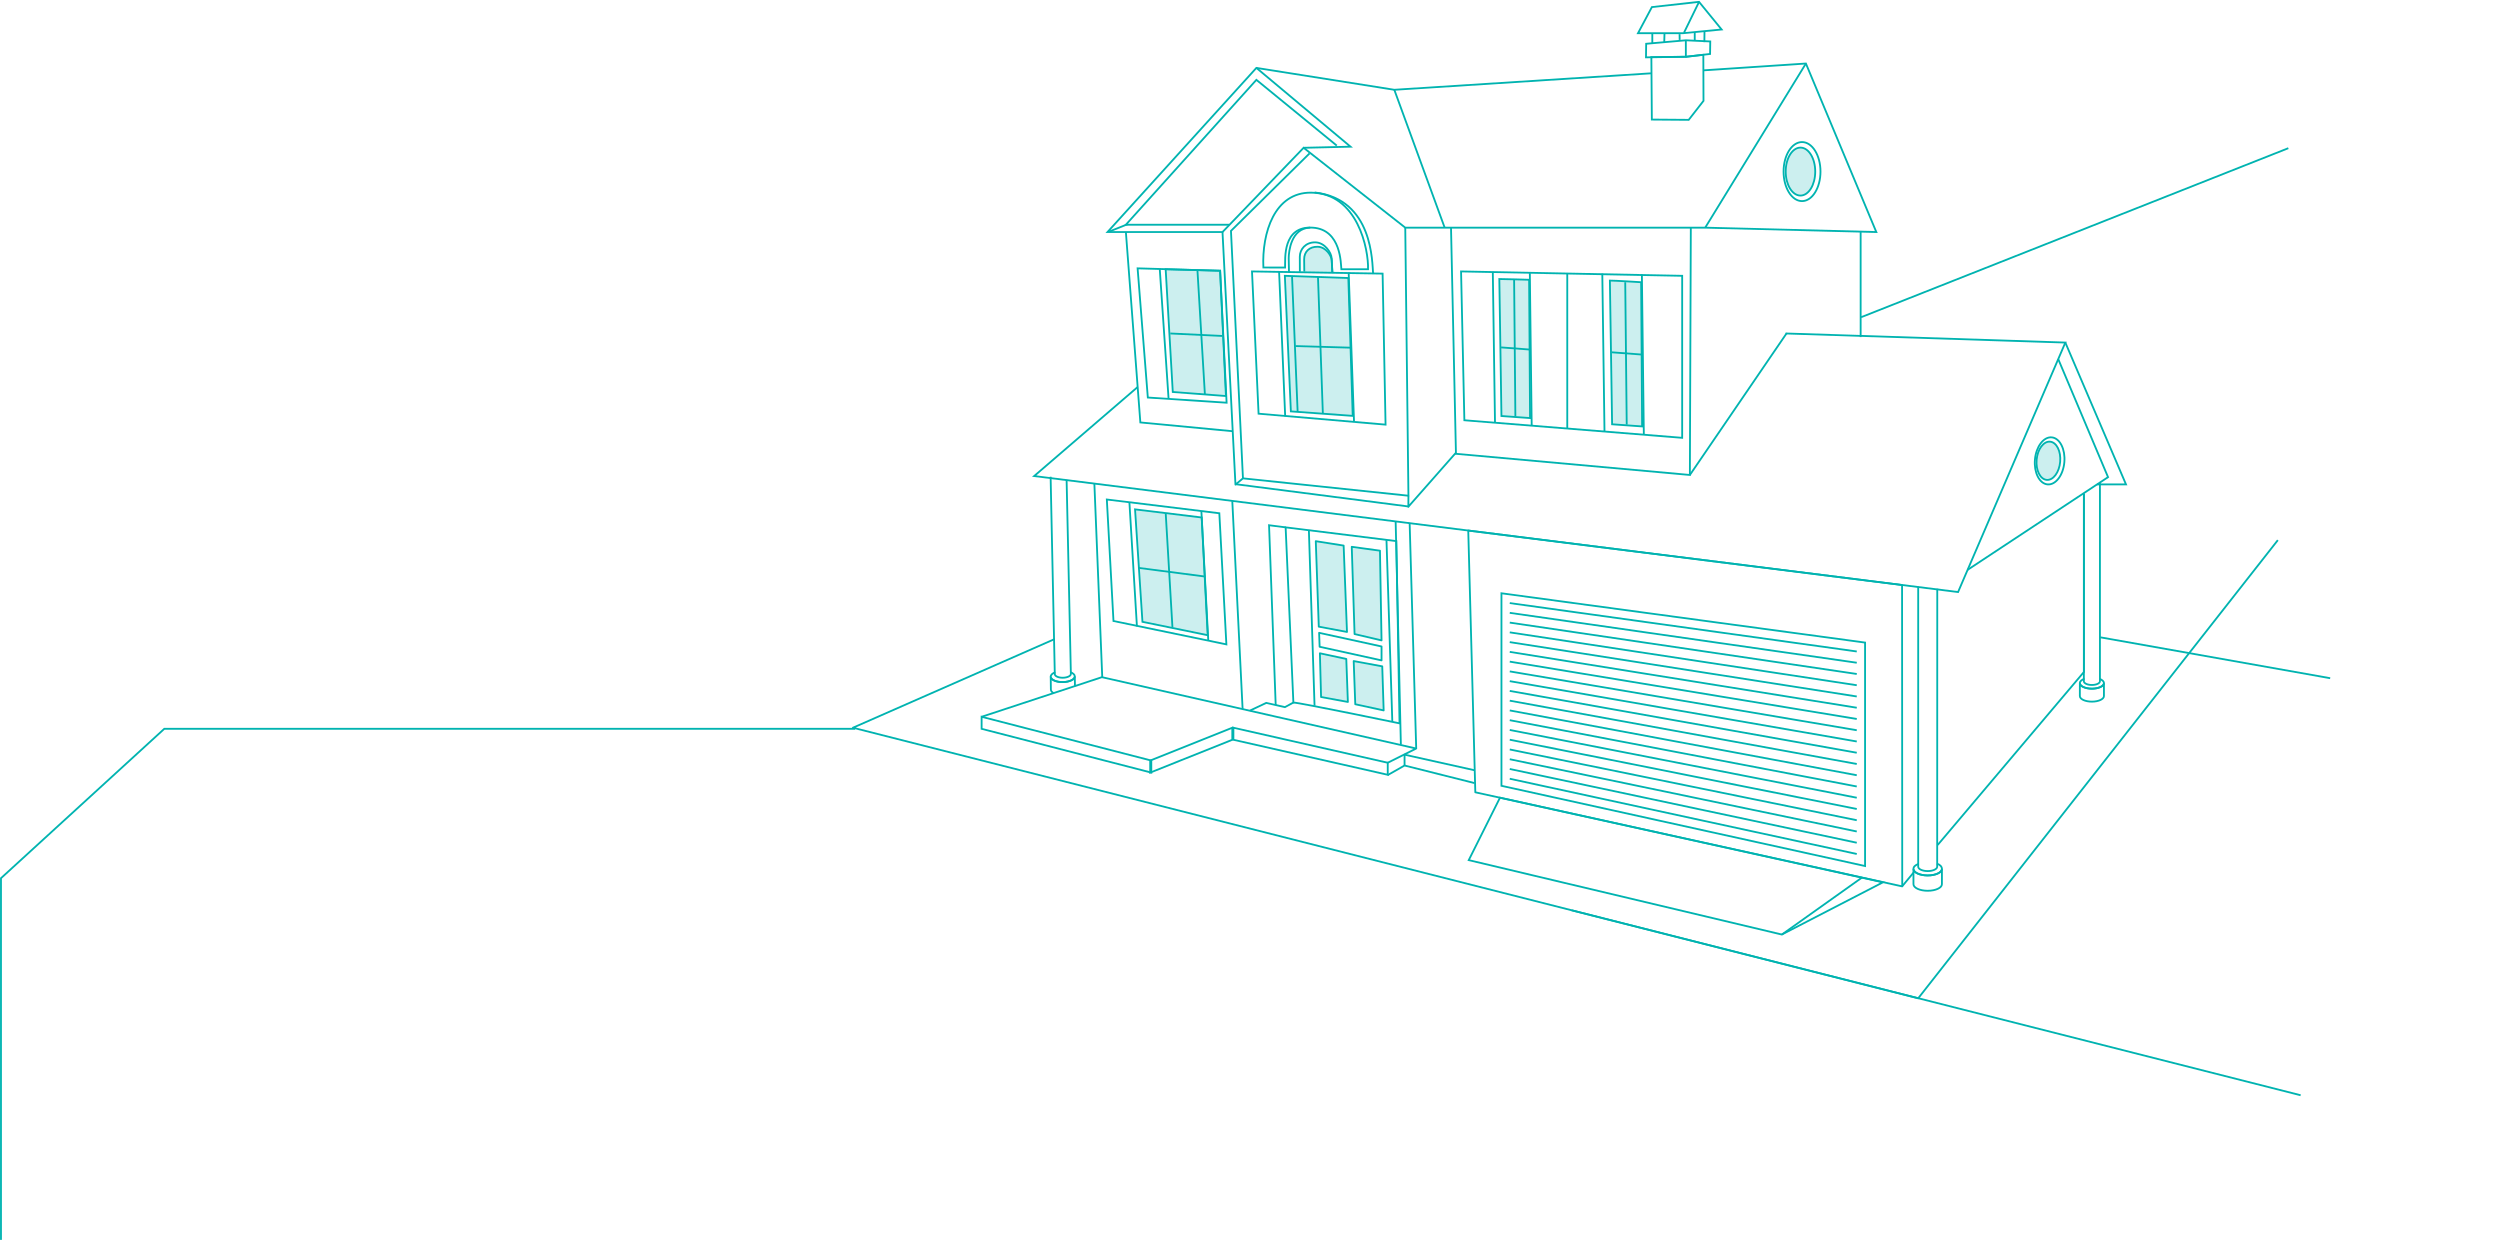 <?xml version="1.0" encoding="UTF-8"?>
<svg width="1355px" height="672px" viewBox="0 0 1355 672" version="1.1" xmlns="http://www.w3.org/2000/svg" xmlns:xlink="http://www.w3.org/1999/xlink">
    <title>Group</title>
    <g id="REX-desktop" stroke="none" stroke-width="1" fill="none" fill-rule="evenodd">
        <g id="01.Landing-D---menu-view" transform="translate(-180, -54)" stroke="#00B3B0">
            <g id="Group" transform="translate(180.526, 54)">
                <g id="house" transform="translate(461.76, 1)">
                    <g transform="translate(0, 0)">
                        <g id="base" transform="translate(0, 79.5)">
                            <polyline id="Path-9" stroke-linejoin="round" points="772.301 212.251 577.374 460.584 5.92241485e-14 313.93 109.209 265.918"></polyline>
                            <line x1="390.018" y1="413" x2="784.172" y2="513" id="Line-7" stroke-linecap="square"></line>
                            <line x1="676.489" y1="265" x2="800.178" y2="287" id="Line-7-Copy" stroke-linecap="square"></line>
                            <line x1="546.869" y1="91.254" x2="777.529" y2="-1.489454e-13" id="Line-8" stroke-linecap="square"></line>
                        </g>
                        <polygon id="Stroke-1" points="161.715 417.746 69.752 394.023 69.752 387.499 161.715 411.223"></polygon>
                        <polygon id="Stroke-3" points="289.871 418.933 206.214 399.954 206.214 393.43 289.871 412.409"></polygon>
                        <polygon id="Stroke-4" points="205.62 399.954 161.122 417.746 161.122 411.223 205.62 393.43"></polygon>
                        <polyline id="Stroke-5" points="154.294 208.783 98.231 257.022 598.987 319.889 657.131 184.666 505.55 179.743"></polyline>
                        <polygon id="Stroke-6" stroke-linejoin="round" points="568.728 479.427 568.635 316.078 333.505 286.558 337.336 428.422"></polygon>
                        <polyline id="Stroke-7" points="604.162 307.853 680.271 257.615 653.278 193.626"></polyline>
                        <polyline id="Stroke-8" points="674.335 261.533 689.995 261.533 657.131 184.666"></polyline>
                        <polyline id="Stroke-10" points="667.218 266.511 667.218 363.183 587.934 456.975"></polyline>
                        <polyline id="Stroke-11" points="461.112 37.117 516.516 33.43 554.671 124.765 461.932 122.392 299.364 122.392 244.27 79.097 200.309 124.765 137.983 124.765 218.674 35.803 293.431 47.664 432.537 38.741"></polyline>
                        <line x1="293.431" y1="47.664" x2="320.723" y2="122.392" id="Stroke-12"></line>
                        <line x1="516.516" y1="33.43" x2="461.931" y2="122.392" id="Stroke-13"></line>
                        <polyline id="Stroke-14" points="218.673 35.803 269.698 78.505 244.27 79.098"></polyline>
                        <polyline id="Stroke-15" points="205.62 232.705 155.782 227.961 147.939 124.765"></polyline>
                        <polyline id="Stroke-16" points="454.135 122.429 453.625 256.429 326.84 244.96 324.164 122.429"></polyline>
                        <polyline id="Stroke-17" stroke-linejoin="round" points="200.31 124.765 207.333 261.658 211.395 258.268 301.085 267.677 299.364 122.392"></polyline>
                        <line x1="207.947" y1="261.5" x2="300.983" y2="273.5" id="Line-3" stroke-linecap="square"></line>
                        <line x1="546.182" y1="181.701" x2="546.182" y2="124.765" id="Stroke-18"></line>
                        <polyline id="Stroke-19" stroke-linejoin="round" points="69.752 387.499 134.942 366.025 305.297 404.699 289.871 412.409"></polyline>
                        <line x1="135.133" y1="366.025" x2="130.863" y2="261.173" id="Stroke-21"></line>
                        <line x1="211.204" y1="383.22" x2="205.62" y2="270.663" id="Stroke-22"></line>
                        <line x1="305.299" y1="404.699" x2="301.739" y2="282.524" id="Stroke-23"></line>
                        <polyline id="Stroke-24" stroke-linejoin="round" points="326.656 244.567 301.037 273.648 301.084 267.677"></polyline>
                        <polyline id="Stroke-25" points="262.237 77.911 218.674 42.276 147.939 120.801 203.927 120.801"></polyline>
                        <line x1="148.924" y1="120.5" x2="138.92" y2="124.5" id="Line"></line>
                        <g id="Group-206" transform="translate(107.146, 0)">
                            <path d="M480.353,467.107 C481.895,467.536 483.09,468.676 483.09,469.937 C483.09,471.903 479.636,473.496 475.376,473.496 C471.116,473.496 467.663,471.903 467.663,469.937 C467.663,468.738 468.706,467.895 470.282,467.286" id="Stroke-26"></path>
                            <path d="M475.376,473.496 C471.116,473.496 467.663,471.903 467.663,469.938 L467.663,478.241 C467.663,480.206 471.116,481.799 475.376,481.799 C479.636,481.799 483.09,480.206 483.09,478.241 L483.09,469.938 C483.09,471.903 479.636,473.496 475.376,473.496 Z" id="Stroke-28"></path>
                            <path d="M470.229,316.923 L470.229,468.749 C470.229,470.061 472.533,471.124 475.376,471.124 C478.219,471.124 480.524,470.061 480.524,468.749 L480.568,318.109" id="Stroke-30"></path>
                            <path d="M568.501,366.918 C569.965,367.47 570.9,368.31 570.9,369.25 C570.9,370.913 567.978,372.262 564.374,372.262 C560.769,372.262 557.847,370.913 557.847,369.25 C557.847,368.287 558.828,367.43 560.354,366.878" id="Stroke-32"></path>
                            <path d="M564.373,372.262 C560.768,372.262 557.847,370.913 557.847,369.251 L557.847,376.277 C557.847,377.94 560.768,379.287 564.373,379.287 C567.978,379.287 570.9,377.94 570.9,376.277 L570.9,369.251 C570.9,370.913 567.978,372.262 564.373,372.262 Z" id="Stroke-34"></path>
                            <path d="M560.017,266.511 L560.017,368.244 C560.017,369.355 561.967,370.255 564.374,370.255 C566.779,370.255 568.73,369.355 568.73,368.244 L568.73,260.719" id="Stroke-36"></path>
                            <path d="M10.76,363.326 C12.185,363.859 13.096,364.674 13.108,365.598 C13.13,367.26 10.225,368.645 6.62,368.692 C3.016,368.737 0.077,367.426 0.056,365.763 C0.044,364.799 1.015,363.928 2.538,363.358" id="Stroke-38"></path>
                            <path d="M13.197,370.957 L13.108,365.598 C13.13,367.261 10.225,368.646 6.62,368.691 C3.016,368.737 0.077,367.427 0.057,365.764 L0.146,372.789 C0.155,373.526 0.738,374.194 1.697,374.705" id="Stroke-40"></path>
                            <path d="M0,257.387 L2.266,364.379 C2.281,365.489 4.242,366.364 6.647,366.334 C9.054,366.302 10.992,365.378 10.978,364.268 L8.667,259.121" id="Stroke-42"></path>
                            <line x1="346.479" y1="256.429" x2="398.978" y2="179.551" id="Stroke-44"></line>
                            <polygon id="Stroke-46" points="112.714 223.216 109.154 146.116 179.939 147.302 181.538 229.147"></polygon>
                            <polygon id="Stroke-48" fill-opacity="0.2" fill="#00B3B0" points="126.954 148.488 130.216 221.967 163.739 224.402 161.366 149.674"></polygon>
                            <path d="M115.312,143.983 C114.477,125.155 121.347,103.219 141.194,103.414 C166.463,103.662 172.389,134.27 172.046,144.929 L157.576,144.929 C157.289,142.39 157.639,123.392 142.094,122.392 C125.513,121.326 127.233,139.382 127.091,144.015 L115.312,143.983 Z" id="Stroke-50"></path>
                            <path d="M244.357,320.556 L441.434,347.279 L441.434,468.392 L244.357,424.903 L244.357,320.556 Z M248.859,421.08 L436.932,461.857 L248.859,421.08 Z M248.859,415.79 L436.932,455.76 L248.859,415.79 Z M248.859,410.501 L436.932,449.662 L248.859,410.501 Z M248.859,405.211 L436.932,443.564 L248.859,405.211 Z M248.859,399.922 L436.932,437.467 L248.859,399.922 Z M248.859,394.632 L436.932,431.369 L248.859,394.632 Z M248.859,389.343 L436.932,425.272 L248.859,389.343 Z M248.859,384.053 L436.932,419.174 L248.859,384.053 Z M248.859,378.764 L436.932,413.077 L248.859,378.764 Z M248.859,373.474 L436.932,406.979 L248.859,373.474 Z M248.859,368.185 L436.932,400.882 L248.859,368.185 Z M248.859,362.896 L436.932,394.784 L248.859,362.896 Z M248.859,357.606 L436.932,388.686 L248.859,357.606 Z M248.859,352.317 L436.932,382.589 L248.859,352.317 Z M248.859,347.027 L436.932,376.491 L248.859,347.027 Z M248.859,341.738 L436.932,370.394 L248.859,341.738 Z M248.859,336.448 L436.932,364.296 L248.859,336.448 Z M248.859,331.159 L436.932,358.199 L248.859,331.159 Z M248.859,325.869 L436.932,352.101 L248.859,325.869 Z" id="rolling" stroke-linecap="square"></path>
                            <polygon id="Stroke-90" points="243.559 431.344 434.29 473.496 451.114 477.219 396.318 505.522 226.63 465.193"></polygon>
                            <line x1="439.848" y1="474.573" x2="396.318" y2="505.522" id="Stroke-92"></line>
                            <polygon id="Stroke-94" points="222.466 146.116 342.307 148.488 342.307 236.296 224.256 226.775"></polygon>
                            <line x1="280.028" y1="147.302" x2="280.028" y2="231.519" id="Stroke-96"></line>
                            <line x1="299.014" y1="147.302" x2="300.201" y2="232.705" id="Stroke-98"></line>
                            <line x1="239.671" y1="146.456" x2="240.855" y2="228.113" id="Stroke-100"></line>
                            <path d="M243.204,150.224 C245.577,150.224 259.354,150.636 259.354,150.636 L259.856,225.589 L244.349,224.481 L243.204,150.224 Z" id="Stroke-102" fill-opacity="0.2" fill="#00B3B0"></path>
                            <line x1="251.219" y1="150.5" x2="251.9" y2="224.641" id="Stroke-104"></line>
                            <line x1="244.159" y1="187.289" x2="259.354" y2="188.435" id="Stroke-106"></line>
                            <line x1="259.737" y1="147.023" x2="260.741" y2="229.561" id="Stroke-108"></line>
                            <path d="M303.124,151.061 C305.614,151.061 320.067,151.963 320.067,151.963 L320.593,230.122 L304.325,228.961 L303.124,151.061 Z" id="Stroke-110" fill-opacity="0.2" fill="#00B3B0"></path>
                            <line x1="311.445" y1="151.963" x2="312.248" y2="229.129" id="Stroke-112"></line>
                            <line x1="304.127" y1="189.945" x2="320.067" y2="191.147" id="Stroke-114"></line>
                            <line x1="320.468" y1="147.704" x2="321.521" y2="234.29" id="Stroke-116"></line>
                            <line x1="164.435" y1="227.229" x2="161.542" y2="146.737" id="Stroke-118"></line>
                            <line x1="123.841" y1="146.307" x2="127.138" y2="224.689" id="Stroke-120"></line>
                            <line x1="144.913" y1="149.173" x2="147.565" y2="223.399" id="Stroke-122"></line>
                            <line x1="130.865" y1="149.03" x2="133.875" y2="221.967" id="Stroke-124"></line>
                            <line x1="132.729" y1="186.573" x2="162.402" y2="187.433" id="Stroke-126"></line>
                            <polygon id="Stroke-128" points="95.388 217.265 52.686 214.462 47.148 144.444 91.873 145.734"></polygon>
                            <polyline id="Stroke-130" points="104.25 258.268 97.75 124.144 140.374 82.111"></polyline>
                            <line x1="59.166" y1="144.929" x2="63.921" y2="214.898" id="Stroke-132"></line>
                            <polygon id="Stroke-134" fill-opacity="0.2" fill="#00B3B0" points="95.027 213.646 66.214 211.458 62.356 144.929 91.873 145.734"></polygon>
                            <line x1="79.593" y1="145.734" x2="83.608" y2="212.605" id="Stroke-136"></line>
                            <line x1="64.876" y1="179.742" x2="92.973" y2="181.08" id="Stroke-138"></line>
                            <path d="M135.089,146.307 C135.089,146.307 135.059,142.279 135.059,138.172 C135.059,134.064 138.266,130.255 143.479,130.355 C148.692,130.456 152.201,136.067 152.302,138.973 C152.401,141.879 152.701,146.689 152.701,146.689" id="Stroke-140"></path>
                            <path d="M137.5,146.223 C137.5,146.223 137.414,143.573 137.414,139.524 C137.414,135.475 140.199,132.649 144.726,132.737 C149.251,132.823 152.299,137.696 152.385,140.219 C152.472,142.743 152.733,146.92 152.733,146.92" id="Stroke-142" fill-opacity="0.2" fill="#00B3B0"></path>
                            <path d="M129.192,146.116 C129.192,146.116 129.049,141.679 129.049,138.952 C129.049,135.249 130.376,122.883 140.374,122.392" id="Stroke-144" stroke-linecap="round"></path>
                            <path d="M174.786,147.229 C174.233,141.666 174.971,106.884 143.145,103.318" id="Stroke-146"></path>
                            <line x1="191.502" y1="407.962" x2="229.851" y2="416.5" id="Stroke-148"></line>
                            <polygon id="Stroke-150" points="95.266 348.256 34.075 335.584 30.472 269.731 91.444 277.183"></polygon>
                            <polygon id="Stroke-152" fill-opacity="0.2" fill="#00B3B0" points="85.136 343.289 49.776 336.028 45.763 275.081 81.887 279.475"></polygon>
                            <line x1="81.712" y1="276.008" x2="85.454" y2="346.168" id="Stroke-154"></line>
                            <line x1="42.704" y1="271.26" x2="46.78" y2="338.5" id="Stroke-156"></line>
                            <line x1="47.674" y1="306.797" x2="83.794" y2="311.5" id="Stroke-158"></line>
                            <line x1="62.391" y1="277.374" x2="66.022" y2="338.895" id="Stroke-160"></line>
                            <path d="M131.582,379.781 C134.831,379.781 189.113,391.053 189.113,391.053 L187.392,292.276 L127.376,284.824 L131.582,379.781 Z" id="Stroke-162"></path>
                            <line x1="187.011" y1="281.768" x2="189.836" y2="402.5" id="Stroke-164"></line>
                            <polyline id="Stroke-166" points="108.088 384.126 116.864 379.973 126.994 382.264 131.582 379.781"></polyline>
                            <polyline id="Stroke-168" points="121.995 381.148 118.394 283.679 127.377 284.824"></polyline>
                            <polygon id="Stroke-170" fill-opacity="0.2" fill="#00B3B0" stroke-linejoin="round" points="146.586 376.781 145.948 353.078 160.252 356.147 161.112 379.456"></polygon>
                            <polygon id="Stroke-170-Copy" stroke-linejoin="round" points="145.805 349.544 145.534 341.994 179.365 349.387 179.365 356.933"></polygon>
                            <polygon id="Stroke-172" fill-opacity="0.2" fill="#00B3B0" stroke-linejoin="round" points="165.126 380.698 164.265 357.294 179.747 360.16 180.511 384.042"></polygon>
                            <polygon id="Stroke-174" fill-opacity="0.2" fill="#00B3B0" stroke-linejoin="round" points="145.343 338.647 143.719 292.315 158.819 294.703 160.634 341.512"></polygon>
                            <polygon id="Stroke-176" fill-opacity="0.2" fill="#00B3B0" stroke-linejoin="round" points="164.743 342.659 163.214 295.371 178.505 297.473 179.365 346.097"></polygon>
                            <line x1="139.992" y1="286.735" x2="143.05" y2="381.5" id="Stroke-178"></line>
                            <line x1="182.041" y1="291.751" x2="185.195" y2="389.908" id="Stroke-180"></line>
                            <polyline id="Stroke-182" points="182.614 419.139 191.836 413.908 229.777 423.438"></polyline>
                            <line x1="191.836" y1="408.5" x2="191.836" y2="413.5" id="Line-2" stroke-linecap="square"></line>
                            <polygon id="Stroke-184" points="322.689 30.08 344.504 29.758 357.429 28.244 357.53 21.461 344.314 20.838 322.792 22.724"></polygon>
                            <polygon id="Stroke-188" points="325.866 63.805 345.843 63.96 353.863 53.664 353.774 28.71 344.503 29.758 325.608 29.967"></polygon>
                            <line x1="326.122" y1="22.431" x2="326.122" y2="17.22" id="Stroke-190"></line>
                            <line x1="354.336" y1="21.838" x2="354.41" y2="15.831" id="Stroke-192"></line>
                            <line x1="340.895" y1="17.5" x2="340.944" y2="20.629" id="Stroke-194"></line>
                            <line x1="332.714" y1="17.397" x2="332.594" y2="21.838" id="Stroke-196"></line>
                            <line x1="349.112" y1="16.422" x2="349.112" y2="20.85" id="Stroke-198"></line>
                            <line x1="344.289" y1="20.672" x2="344.301" y2="30.08" id="Stroke-200"></line>
                            <line x1="461.67" y1="479.227" x2="467.691" y2="471.967" id="Stroke-204"></line>
                            <polygon id="Stroke-186" points="318.362 17.005 342.908 16.983 363.678 14.988 351.437 0 325.893 2.846"></polygon>
                            <line x1="343.272" y1="16.769" x2="351.436" y2="0.046" id="Stroke-202"></line>
                        </g>
                        <g id="Group" transform="translate(504.409, 76)">
                            <ellipse id="Oval" fill-opacity="0.2" fill="#00B3B0" cx="9.157" cy="16" rx="8.003" ry="13"></ellipse>
                            <ellipse id="Oval-Copy" cx="10.004" cy="16" rx="10.004" ry="16"></ellipse>
                        </g>
                        <g id="Group-2" transform="translate(648.619, 248.8) rotate(5) translate(-648.619, -248.8) translate(640.616, 236)">
                            <ellipse id="Oval" fill-opacity="0.2" fill="#00B3B0" cx="7.326" cy="12.8" rx="6.403" ry="10.4"></ellipse>
                            <ellipse id="Oval-Copy" cx="8.003" cy="12.8" rx="8.003" ry="12.8"></ellipse>
                        </g>
                    </g>
                </g>
                <polyline id="Background" points="-7.02084116e-13 672 -5.60785823e-13 475.986 88.538 395 462.945 395"></polyline>
            </g>
        </g>
    </g>
</svg>